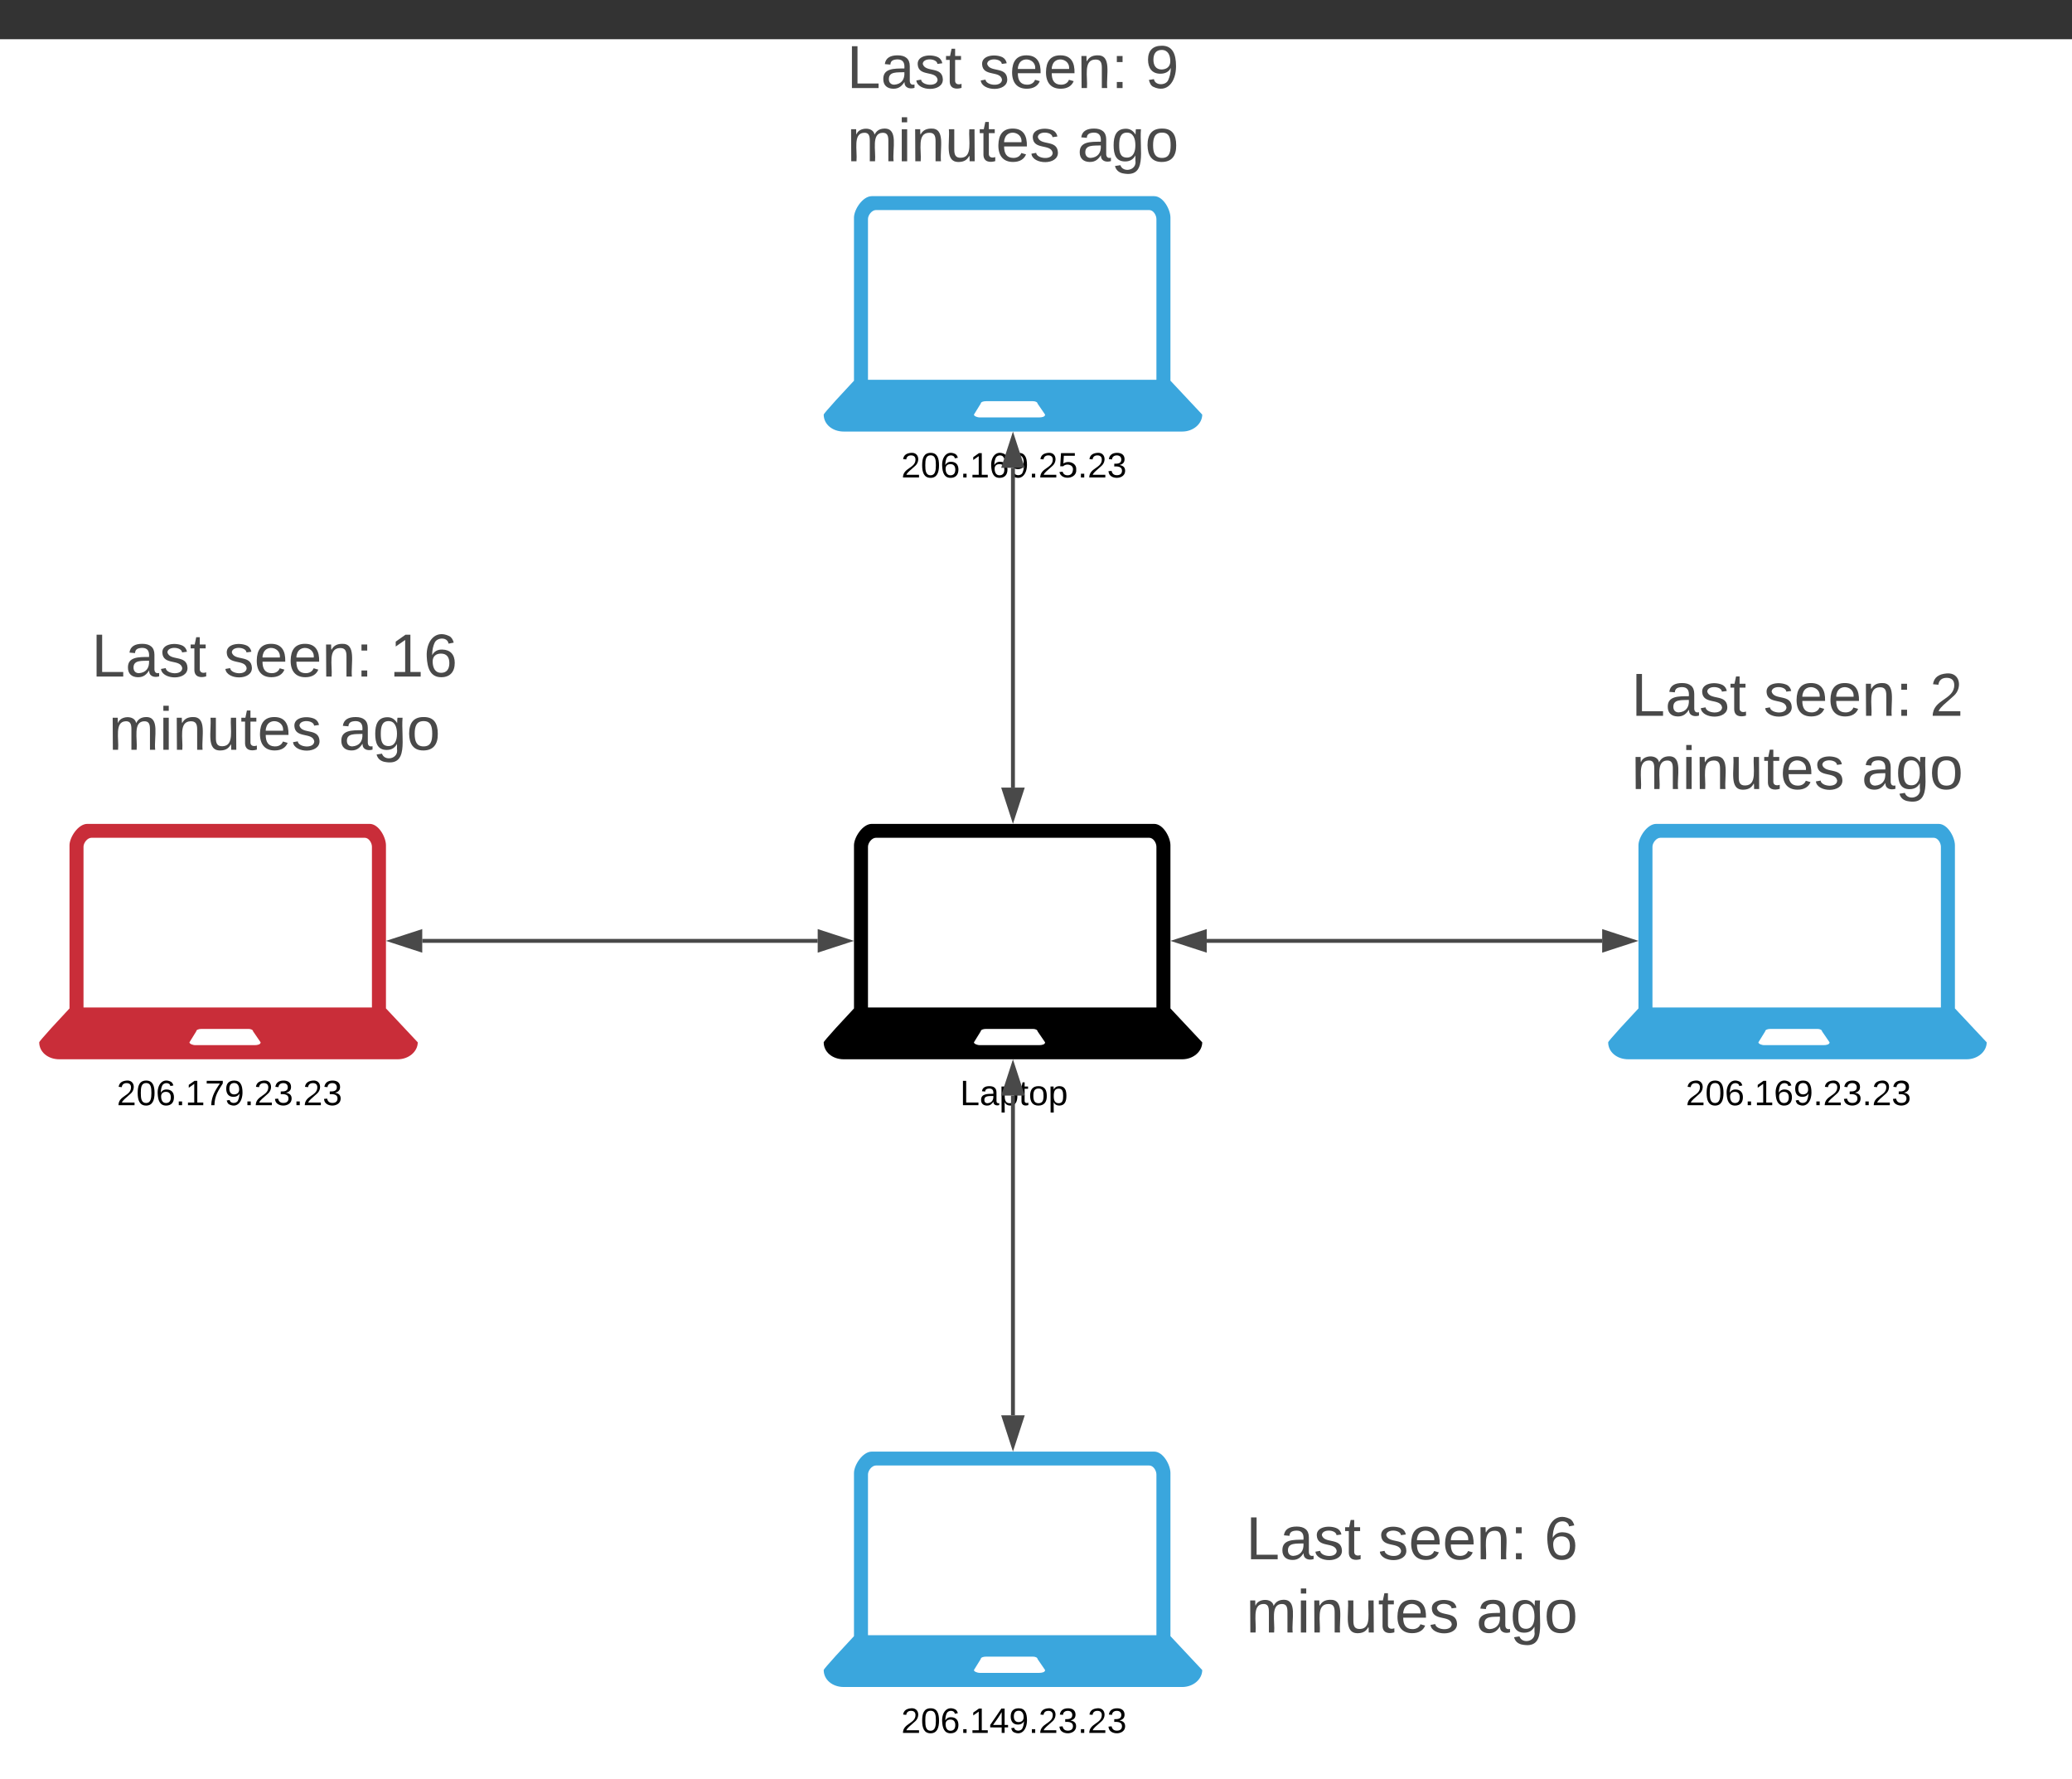 <svg xmlns="http://www.w3.org/2000/svg" xmlns:xlink="http://www.w3.org/1999/xlink" xmlns:lucid="lucid" width="1056.5" height="907"><rect width="100%" height="100%" fill="#333333" stroke="none"/><g transform="translate(140 20)" lucid:page-tab-id="0_0"><path d="M-1806.4 0h3676.8v1323.2h-3676.8z" fill="#fff"/><path d="M656.5 320h240v60h-240z" fill="none"/><use xlink:href="#a" transform="matrix(1,0,0,1,656.504,320) translate(35.309 24.889)"/><use xlink:href="#b" transform="matrix(1,0,0,1,656.504,320) translate(102.716 24.889)"/><use xlink:href="#c" transform="matrix(1,0,0,1,656.504,320) translate(187.407 24.889)"/><use xlink:href="#d" transform="matrix(1,0,0,1,656.504,320) translate(35.395 62.222)"/><use xlink:href="#e" transform="matrix(1,0,0,1,656.504,320) translate(152.753 62.222)"/><path d="M456.8 494.08v-83.16c0-4.08-3.67-10.92-8.3-10.92h-144c-4.62 0-9.06 6.84-9.06 10.92v83.16c-16.2 17.28-15.44 17.28-15.44 17.28 0 4.92 4.44 8.64 10.23 8.64h172.55c5.8 0 10.23-4.08 10.23-8.64l-16.2-17.28zM389.8 512.8h-30.1c-1.55 0-3.1-.72-3.1-1.44l3.48-5.64c0-.72 1.16-1.2 2.7-1.2h23.93c1.16 0 2.32.48 2.32 1.2l3.86 5.64c0 1.08-1.53 1.44-3.08 1.44zm59.83-19.2H302.58v-81.96c0-1.92 1.93-4.56 4.06-4.56H446c2.1 0 3.65 2.64 3.65 4.56v81.96z" stroke="#000" stroke-opacity="0"/><use xlink:href="#f" transform="matrix(1,0,0,1,250,529) translate(99.5 14.4)"/><path d="M856.8 494.08v-83.16c0-4.08-3.67-10.92-8.3-10.92h-144c-4.62 0-9.06 6.84-9.06 10.92v83.16c-16.2 17.28-15.44 17.28-15.44 17.28 0 4.92 4.44 8.64 10.23 8.64h172.55c5.8 0 10.23-4.08 10.23-8.64l-16.2-17.28zM789.8 512.8h-30.1c-1.55 0-3.1-.72-3.1-1.44l3.48-5.64c0-.72 1.16-1.2 2.7-1.2h23.93c1.16 0 2.32.48 2.32 1.2l3.86 5.64c0 1.08-1.53 1.44-3.08 1.44zm59.83-19.2H702.58v-81.96c0-1.92 1.93-4.56 4.06-4.56H846c2.1 0 3.65 2.64 3.65 4.56v81.96z" stroke="#000" stroke-opacity="0" fill="#3aa6dd"/><use xlink:href="#g" transform="matrix(1,0,0,1,650,529) translate(69.5 14.4)"/><path d="M456.8 174.08V90.92c0-4.08-3.67-10.92-8.3-10.92h-144c-4.62 0-9.06 6.84-9.06 10.92v83.16c-16.2 17.28-15.44 17.28-15.44 17.28 0 4.92 4.44 8.64 10.23 8.64h172.55c5.8 0 10.23-4.08 10.23-8.64l-16.2-17.28zM389.8 192.8h-30.1c-1.55 0-3.1-.72-3.1-1.44l3.48-5.64c0-.72 1.16-1.2 2.7-1.2h23.93c1.16 0 2.32.48 2.32 1.2l3.86 5.64c0 1.08-1.53 1.44-3.08 1.44zm59.83-19.2H302.58V91.64c0-1.92 1.93-4.56 4.06-4.56H446c2.1 0 3.65 2.64 3.65 4.56v81.96z" stroke="#000" stroke-opacity="0" fill="#3aa6dd"/><use xlink:href="#h" transform="matrix(1,0,0,1,250,209) translate(69.5 14.4)"/><path d="M56.8 494.08v-83.16c0-4.08-3.67-10.92-8.3-10.92h-144c-4.62 0-9.06 6.84-9.06 10.92v83.16c-16.2 17.28-15.44 17.28-15.44 17.28 0 4.92 4.44 8.64 10.23 8.64H62.78c5.8 0 10.23-4.08 10.23-8.64l-16.2-17.28zM-10.2 512.8h-30.1c-1.55 0-3.1-.72-3.1-1.44l3.48-5.64c0-.72 1.16-1.2 2.7-1.2h23.93c1.16 0 2.32.48 2.32 1.2l3.86 5.64c0 1.08-1.53 1.44-3.08 1.44zm59.83-19.2H-97.42v-81.96c0-1.92 1.93-4.56 4.06-4.56H46c2.1 0 3.65 2.64 3.65 4.56v81.96z" stroke="#000" stroke-opacity="0" fill="#c92d39"/><use xlink:href="#i" transform="matrix(1,0,0,1,-150,529) translate(69.5 14.4)"/><path d="M456.8 814.08v-83.16c0-4.08-3.67-10.92-8.3-10.92h-144c-4.62 0-9.06 6.84-9.06 10.92v83.16c-16.2 17.28-15.44 17.28-15.44 17.28 0 4.92 4.44 8.64 10.23 8.64h172.55c5.8 0 10.23-4.08 10.23-8.64l-16.2-17.28zM389.8 832.8h-30.1c-1.55 0-3.1-.72-3.1-1.44l3.48-5.64c0-.72 1.16-1.2 2.7-1.2h23.93c1.16 0 2.32.48 2.32 1.2l3.86 5.64c0 1.08-1.53 1.44-3.08 1.44zm59.83-19.2H302.58v-81.96c0-1.92 1.93-4.56 4.06-4.56H446c2.1 0 3.65 2.64 3.65 4.56v81.96z" stroke="#000" stroke-opacity="0" fill="#3aa6dd"/><use xlink:href="#j" transform="matrix(1,0,0,1,250,849) translate(69.5 14.4)"/><path d="M376.5 701.5v-163" stroke="#494949" stroke-width="2" fill="none"/><path d="M376.5 716.76l-4.63-14.26h9.27zM376.5 523.24l4.64 14.26h-9.27z" stroke="#494949" stroke-width="2" fill="#494949"/><path d="M475.3 459.64h201.64" stroke="#494949" stroke-width="2" fill="none"/><path d="M460.03 459.64L474.3 455v9.28zM692.2 459.64l-14.26 4.64V455z" stroke="#494949" stroke-width="2" fill="#494949"/><path d="M376.5 381.5v-163" stroke="#494949" stroke-width="2" fill="none"/><path d="M376.5 396.76l-4.63-14.26h9.27zM376.5 203.24l4.64 14.26h-9.27z" stroke="#494949" stroke-width="2" fill="#494949"/><path d="M75.3 459.64h201.64" stroke="#494949" stroke-width="2" fill="none"/><path d="M60.03 459.64L74.3 455v9.28zM292.2 459.64l-14.26 4.64V455z" stroke="#494949" stroke-width="2" fill="#494949"/><path d="M460 750h240v60H460z" fill="none"/><use xlink:href="#a" transform="matrix(1,0,0,1,460,750) translate(35.309 24.889)"/><use xlink:href="#b" transform="matrix(1,0,0,1,460,750) translate(102.716 24.889)"/><use xlink:href="#k" transform="matrix(1,0,0,1,460,750) translate(187.407 24.889)"/><use xlink:href="#d" transform="matrix(1,0,0,1,460,750) translate(35.395 62.222)"/><use xlink:href="#e" transform="matrix(1,0,0,1,460,750) translate(152.753 62.222)"/><path d="M256.5 0h240v60h-240z" fill="none"/><g><use xlink:href="#a" transform="matrix(1,0,0,1,256.504,0) translate(35.309 24.889)"/><use xlink:href="#b" transform="matrix(1,0,0,1,256.504,0) translate(102.716 24.889)"/><use xlink:href="#l" transform="matrix(1,0,0,1,256.504,0) translate(187.407 24.889)"/><use xlink:href="#d" transform="matrix(1,0,0,1,256.504,0) translate(35.395 62.222)"/><use xlink:href="#e" transform="matrix(1,0,0,1,256.504,0) translate(152.753 62.222)"/></g><path d="M-120 300h240v60h-240z" fill="none"/><g><use xlink:href="#a" transform="matrix(1,0,0,1,-120,300) translate(26.667 24.889)"/><use xlink:href="#b" transform="matrix(1,0,0,1,-120,300) translate(94.074 24.889)"/><use xlink:href="#m" transform="matrix(1,0,0,1,-120,300) translate(178.765 24.889)"/><use xlink:href="#d" transform="matrix(1,0,0,1,-120,300) translate(35.395 62.222)"/><use xlink:href="#e" transform="matrix(1,0,0,1,-120,300) translate(152.753 62.222)"/></g><defs><path fill="#494949" d="M30 0v-248h33v221h125V0H30" id="n"/><path fill="#494949" d="M141-36C126-15 110 5 73 4 37 3 15-17 15-53c-1-64 63-63 125-63 3-35-9-54-41-54-24 1-41 7-42 31l-33-3c5-37 33-52 76-52 45 0 72 20 72 64v82c-1 20 7 32 28 27v20c-31 9-61-2-59-35zM48-53c0 20 12 33 32 33 41-3 63-29 60-74-43 2-92-5-92 41" id="o"/><path fill="#494949" d="M135-143c-3-34-86-38-87 0 15 53 115 12 119 90S17 21 10-45l28-5c4 36 97 45 98 0-10-56-113-15-118-90-4-57 82-63 122-42 12 7 21 19 24 35" id="p"/><path fill="#494949" d="M59-47c-2 24 18 29 38 22v24C64 9 27 4 27-40v-127H5v-23h24l9-43h21v43h35v23H59v120" id="q"/><g id="a"><use transform="matrix(0.086,0,0,0.086,0,0)" xlink:href="#n"/><use transform="matrix(0.086,0,0,0.086,17.284,0)" xlink:href="#o"/><use transform="matrix(0.086,0,0,0.086,34.568,0)" xlink:href="#p"/><use transform="matrix(0.086,0,0,0.086,50.123,0)" xlink:href="#q"/></g><path fill="#494949" d="M100-194c63 0 86 42 84 106H49c0 40 14 67 53 68 26 1 43-12 49-29l28 8c-11 28-37 45-77 45C44 4 14-33 15-96c1-61 26-98 85-98zm52 81c6-60-76-77-97-28-3 7-6 17-6 28h103" id="r"/><path fill="#494949" d="M117-194c89-4 53 116 60 194h-32v-121c0-31-8-49-39-48C34-167 62-67 57 0H25l-1-190h30c1 10-1 24 2 32 11-22 29-35 61-36" id="s"/><path fill="#494949" d="M33-154v-36h34v36H33zM33 0v-36h34V0H33" id="t"/><g id="b"><use transform="matrix(0.086,0,0,0.086,0,0)" xlink:href="#p"/><use transform="matrix(0.086,0,0,0.086,15.556,0)" xlink:href="#r"/><use transform="matrix(0.086,0,0,0.086,32.84,0)" xlink:href="#r"/><use transform="matrix(0.086,0,0,0.086,50.123,0)" xlink:href="#s"/><use transform="matrix(0.086,0,0,0.086,67.407,0)" xlink:href="#t"/></g><path fill="#494949" d="M101-251c82-7 93 87 43 132L82-64C71-53 59-42 53-27h129V0H18c2-99 128-94 128-182 0-28-16-43-45-43s-46 15-49 41l-32-3c6-41 34-60 81-64" id="u"/><use transform="matrix(0.086,0,0,0.086,0,0)" xlink:href="#u" id="c"/><path fill="#494949" d="M210-169c-67 3-38 105-44 169h-31v-121c0-29-5-50-35-48C34-165 62-65 56 0H25l-1-190h30c1 10-1 24 2 32 10-44 99-50 107 0 11-21 27-35 58-36 85-2 47 119 55 194h-31v-121c0-29-5-49-35-48" id="v"/><path fill="#494949" d="M24-231v-30h32v30H24zM24 0v-190h32V0H24" id="w"/><path fill="#494949" d="M84 4C-5 8 30-112 23-190h32v120c0 31 7 50 39 49 72-2 45-101 50-169h31l1 190h-30c-1-10 1-25-2-33-11 22-28 36-60 37" id="x"/><g id="d"><use transform="matrix(0.086,0,0,0.086,0,0)" xlink:href="#v"/><use transform="matrix(0.086,0,0,0.086,25.84,0)" xlink:href="#w"/><use transform="matrix(0.086,0,0,0.086,32.667,0)" xlink:href="#s"/><use transform="matrix(0.086,0,0,0.086,49.951,0)" xlink:href="#x"/><use transform="matrix(0.086,0,0,0.086,67.235,0)" xlink:href="#q"/><use transform="matrix(0.086,0,0,0.086,75.877,0)" xlink:href="#r"/><use transform="matrix(0.086,0,0,0.086,93.16,0)" xlink:href="#p"/></g><path fill="#494949" d="M177-190C167-65 218 103 67 71c-23-6-38-20-44-43l32-5c15 47 100 32 89-28v-30C133-14 115 1 83 1 29 1 15-40 15-95c0-56 16-97 71-98 29-1 48 16 59 35 1-10 0-23 2-32h30zM94-22c36 0 50-32 50-73 0-42-14-75-50-75-39 0-46 34-46 75s6 73 46 73" id="y"/><path fill="#494949" d="M100-194c62-1 85 37 85 99 1 63-27 99-86 99S16-35 15-95c0-66 28-99 85-99zM99-20c44 1 53-31 53-75 0-43-8-75-51-75s-53 32-53 75 10 74 51 75" id="z"/><g id="e"><use transform="matrix(0.086,0,0,0.086,0,0)" xlink:href="#o"/><use transform="matrix(0.086,0,0,0.086,17.284,0)" xlink:href="#y"/><use transform="matrix(0.086,0,0,0.086,34.568,0)" xlink:href="#z"/></g><path d="M30 0v-248h33v221h125V0H30" id="A"/><path d="M141-36C126-15 110 5 73 4 37 3 15-17 15-53c-1-64 63-63 125-63 3-35-9-54-41-54-24 1-41 7-42 31l-33-3c5-37 33-52 76-52 45 0 72 20 72 64v82c-1 20 7 32 28 27v20c-31 9-61-2-59-35zM48-53c0 20 12 33 32 33 41-3 63-29 60-74-43 2-92-5-92 41" id="B"/><path d="M115-194c55 1 70 41 70 98S169 2 115 4C84 4 66-9 55-30l1 105H24l-1-265h31l2 30c10-21 28-34 59-34zm-8 174c40 0 45-34 45-75s-6-73-45-74c-42 0-51 32-51 76 0 43 10 73 51 73" id="C"/><path d="M59-47c-2 24 18 29 38 22v24C64 9 27 4 27-40v-127H5v-23h24l9-43h21v43h35v23H59v120" id="D"/><path d="M100-194c62-1 85 37 85 99 1 63-27 99-86 99S16-35 15-95c0-66 28-99 85-99zM99-20c44 1 53-31 53-75 0-43-8-75-51-75s-53 32-53 75 10 74 51 75" id="E"/><g id="f"><use transform="matrix(0.05,0,0,0.05,0,0)" xlink:href="#A"/><use transform="matrix(0.05,0,0,0.05,10,0)" xlink:href="#B"/><use transform="matrix(0.05,0,0,0.05,20,0)" xlink:href="#C"/><use transform="matrix(0.05,0,0,0.05,30,0)" xlink:href="#D"/><use transform="matrix(0.05,0,0,0.05,35,0)" xlink:href="#E"/><use transform="matrix(0.05,0,0,0.05,45,0)" xlink:href="#C"/></g><path d="M101-251c82-7 93 87 43 132L82-64C71-53 59-42 53-27h129V0H18c2-99 128-94 128-182 0-28-16-43-45-43s-46 15-49 41l-32-3c6-41 34-60 81-64" id="F"/><path d="M101-251c68 0 85 55 85 127S166 4 100 4C33 4 14-52 14-124c0-73 17-127 87-127zm-1 229c47 0 54-49 54-102s-4-102-53-102c-51 0-55 48-55 102 0 53 5 102 54 102" id="G"/><path d="M110-160c48 1 74 30 74 79 0 53-28 85-80 85-65 0-83-55-86-122-5-90 50-162 133-122 14 7 22 21 27 39l-31 6c-5-40-67-38-82-6-9 19-15 44-15 74 11-20 30-34 60-33zm-7 138c34 0 49-23 49-58s-16-56-50-56c-29 0-50 16-49 49 1 36 15 65 50 65" id="H"/><path d="M33 0v-38h34V0H33" id="I"/><path d="M27 0v-27h64v-190l-56 39v-29l58-41h29v221h61V0H27" id="J"/><path d="M99-251c64 0 84 50 84 122C183-37 130 33 47-8c-14-7-20-23-25-40l30-5c6 39 69 39 84 7 9-19 16-44 16-74-10 22-31 35-62 35-49 0-73-33-73-83 0-54 28-83 82-83zm-1 141c31-1 51-18 51-49 0-36-14-67-51-67-34 0-49 23-49 58 0 34 15 58 49 58" id="K"/><path d="M126-127c33 6 58 20 58 59 0 88-139 92-164 29-3-8-5-16-6-25l32-3c6 27 21 44 54 44 32 0 52-15 52-46 0-38-36-46-79-43v-28c39 1 72-4 72-42 0-27-17-43-46-43-28 0-47 15-49 41l-32-3c6-42 35-63 81-64 48-1 79 21 79 65 0 36-21 52-52 59" id="L"/><g id="g"><use transform="matrix(0.05,0,0,0.05,0,0)" xlink:href="#F"/><use transform="matrix(0.05,0,0,0.05,10,0)" xlink:href="#G"/><use transform="matrix(0.05,0,0,0.05,20,0)" xlink:href="#H"/><use transform="matrix(0.05,0,0,0.05,30,0)" xlink:href="#I"/><use transform="matrix(0.05,0,0,0.05,35,0)" xlink:href="#J"/><use transform="matrix(0.05,0,0,0.05,45,0)" xlink:href="#H"/><use transform="matrix(0.05,0,0,0.05,55,0)" xlink:href="#K"/><use transform="matrix(0.05,0,0,0.05,65,0)" xlink:href="#I"/><use transform="matrix(0.05,0,0,0.05,70,0)" xlink:href="#F"/><use transform="matrix(0.05,0,0,0.05,80,0)" xlink:href="#L"/><use transform="matrix(0.05,0,0,0.05,90,0)" xlink:href="#I"/><use transform="matrix(0.05,0,0,0.05,95,0)" xlink:href="#F"/><use transform="matrix(0.05,0,0,0.05,105,0)" xlink:href="#L"/></g><path d="M54-142c48-35 137-8 131 61C196 18 31 33 14-55l32-4c7 23 22 37 52 37 35-1 51-22 54-58 4-55-73-65-99-34H22l8-134h141v27H59" id="M"/><g id="h"><use transform="matrix(0.05,0,0,0.05,0,0)" xlink:href="#F"/><use transform="matrix(0.05,0,0,0.05,10,0)" xlink:href="#G"/><use transform="matrix(0.05,0,0,0.05,20,0)" xlink:href="#H"/><use transform="matrix(0.05,0,0,0.05,30,0)" xlink:href="#I"/><use transform="matrix(0.05,0,0,0.05,35,0)" xlink:href="#J"/><use transform="matrix(0.05,0,0,0.05,45,0)" xlink:href="#H"/><use transform="matrix(0.05,0,0,0.05,55,0)" xlink:href="#K"/><use transform="matrix(0.05,0,0,0.05,65,0)" xlink:href="#I"/><use transform="matrix(0.05,0,0,0.05,70,0)" xlink:href="#F"/><use transform="matrix(0.05,0,0,0.05,80,0)" xlink:href="#M"/><use transform="matrix(0.05,0,0,0.05,90,0)" xlink:href="#I"/><use transform="matrix(0.05,0,0,0.05,95,0)" xlink:href="#F"/><use transform="matrix(0.05,0,0,0.05,105,0)" xlink:href="#L"/></g><path d="M64 0c3-98 48-159 88-221H18v-27h164v26C143-157 98-101 97 0H64" id="N"/><g id="i"><use transform="matrix(0.05,0,0,0.05,0,0)" xlink:href="#F"/><use transform="matrix(0.05,0,0,0.05,10,0)" xlink:href="#G"/><use transform="matrix(0.05,0,0,0.05,20,0)" xlink:href="#H"/><use transform="matrix(0.05,0,0,0.05,30,0)" xlink:href="#I"/><use transform="matrix(0.05,0,0,0.05,35,0)" xlink:href="#J"/><use transform="matrix(0.05,0,0,0.05,45,0)" xlink:href="#N"/><use transform="matrix(0.05,0,0,0.05,55,0)" xlink:href="#K"/><use transform="matrix(0.05,0,0,0.05,65,0)" xlink:href="#I"/><use transform="matrix(0.05,0,0,0.05,70,0)" xlink:href="#F"/><use transform="matrix(0.05,0,0,0.05,80,0)" xlink:href="#L"/><use transform="matrix(0.05,0,0,0.05,90,0)" xlink:href="#I"/><use transform="matrix(0.05,0,0,0.05,95,0)" xlink:href="#F"/><use transform="matrix(0.05,0,0,0.05,105,0)" xlink:href="#L"/></g><path d="M155-56V0h-30v-56H8v-25l114-167h33v167h35v25h-35zm-30-156c-27 46-58 90-88 131h88v-131" id="O"/><g id="j"><use transform="matrix(0.05,0,0,0.05,0,0)" xlink:href="#F"/><use transform="matrix(0.05,0,0,0.05,10,0)" xlink:href="#G"/><use transform="matrix(0.05,0,0,0.05,20,0)" xlink:href="#H"/><use transform="matrix(0.05,0,0,0.05,30,0)" xlink:href="#I"/><use transform="matrix(0.05,0,0,0.05,35,0)" xlink:href="#J"/><use transform="matrix(0.05,0,0,0.05,45,0)" xlink:href="#O"/><use transform="matrix(0.05,0,0,0.05,55,0)" xlink:href="#K"/><use transform="matrix(0.05,0,0,0.05,65,0)" xlink:href="#I"/><use transform="matrix(0.05,0,0,0.05,70,0)" xlink:href="#F"/><use transform="matrix(0.05,0,0,0.05,80,0)" xlink:href="#L"/><use transform="matrix(0.05,0,0,0.05,90,0)" xlink:href="#I"/><use transform="matrix(0.05,0,0,0.05,95,0)" xlink:href="#F"/><use transform="matrix(0.05,0,0,0.05,105,0)" xlink:href="#L"/></g><path fill="#494949" d="M110-160c48 1 74 30 74 79 0 53-28 85-80 85-65 0-83-55-86-122-5-90 50-162 133-122 14 7 22 21 27 39l-31 6c-5-40-67-38-82-6-9 19-15 44-15 74 11-20 30-34 60-33zm-7 138c34 0 49-23 49-58s-16-56-50-56c-29 0-50 16-49 49 1 36 15 65 50 65" id="P"/><use transform="matrix(0.086,0,0,0.086,0,0)" xlink:href="#P" id="k"/><path fill="#494949" d="M99-251c64 0 84 50 84 122C183-37 130 33 47-8c-14-7-20-23-25-40l30-5c6 39 69 39 84 7 9-19 16-44 16-74-10 22-31 35-62 35-49 0-73-33-73-83 0-54 28-83 82-83zm-1 141c31-1 51-18 51-49 0-36-14-67-51-67-34 0-49 23-49 58 0 34 15 58 49 58" id="Q"/><use transform="matrix(0.086,0,0,0.086,0,0)" xlink:href="#Q" id="l"/><path fill="#494949" d="M27 0v-27h64v-190l-56 39v-29l58-41h29v221h61V0H27" id="R"/><g id="m"><use transform="matrix(0.086,0,0,0.086,0,0)" xlink:href="#R"/><use transform="matrix(0.086,0,0,0.086,17.284,0)" xlink:href="#P"/></g></defs></g></svg>
